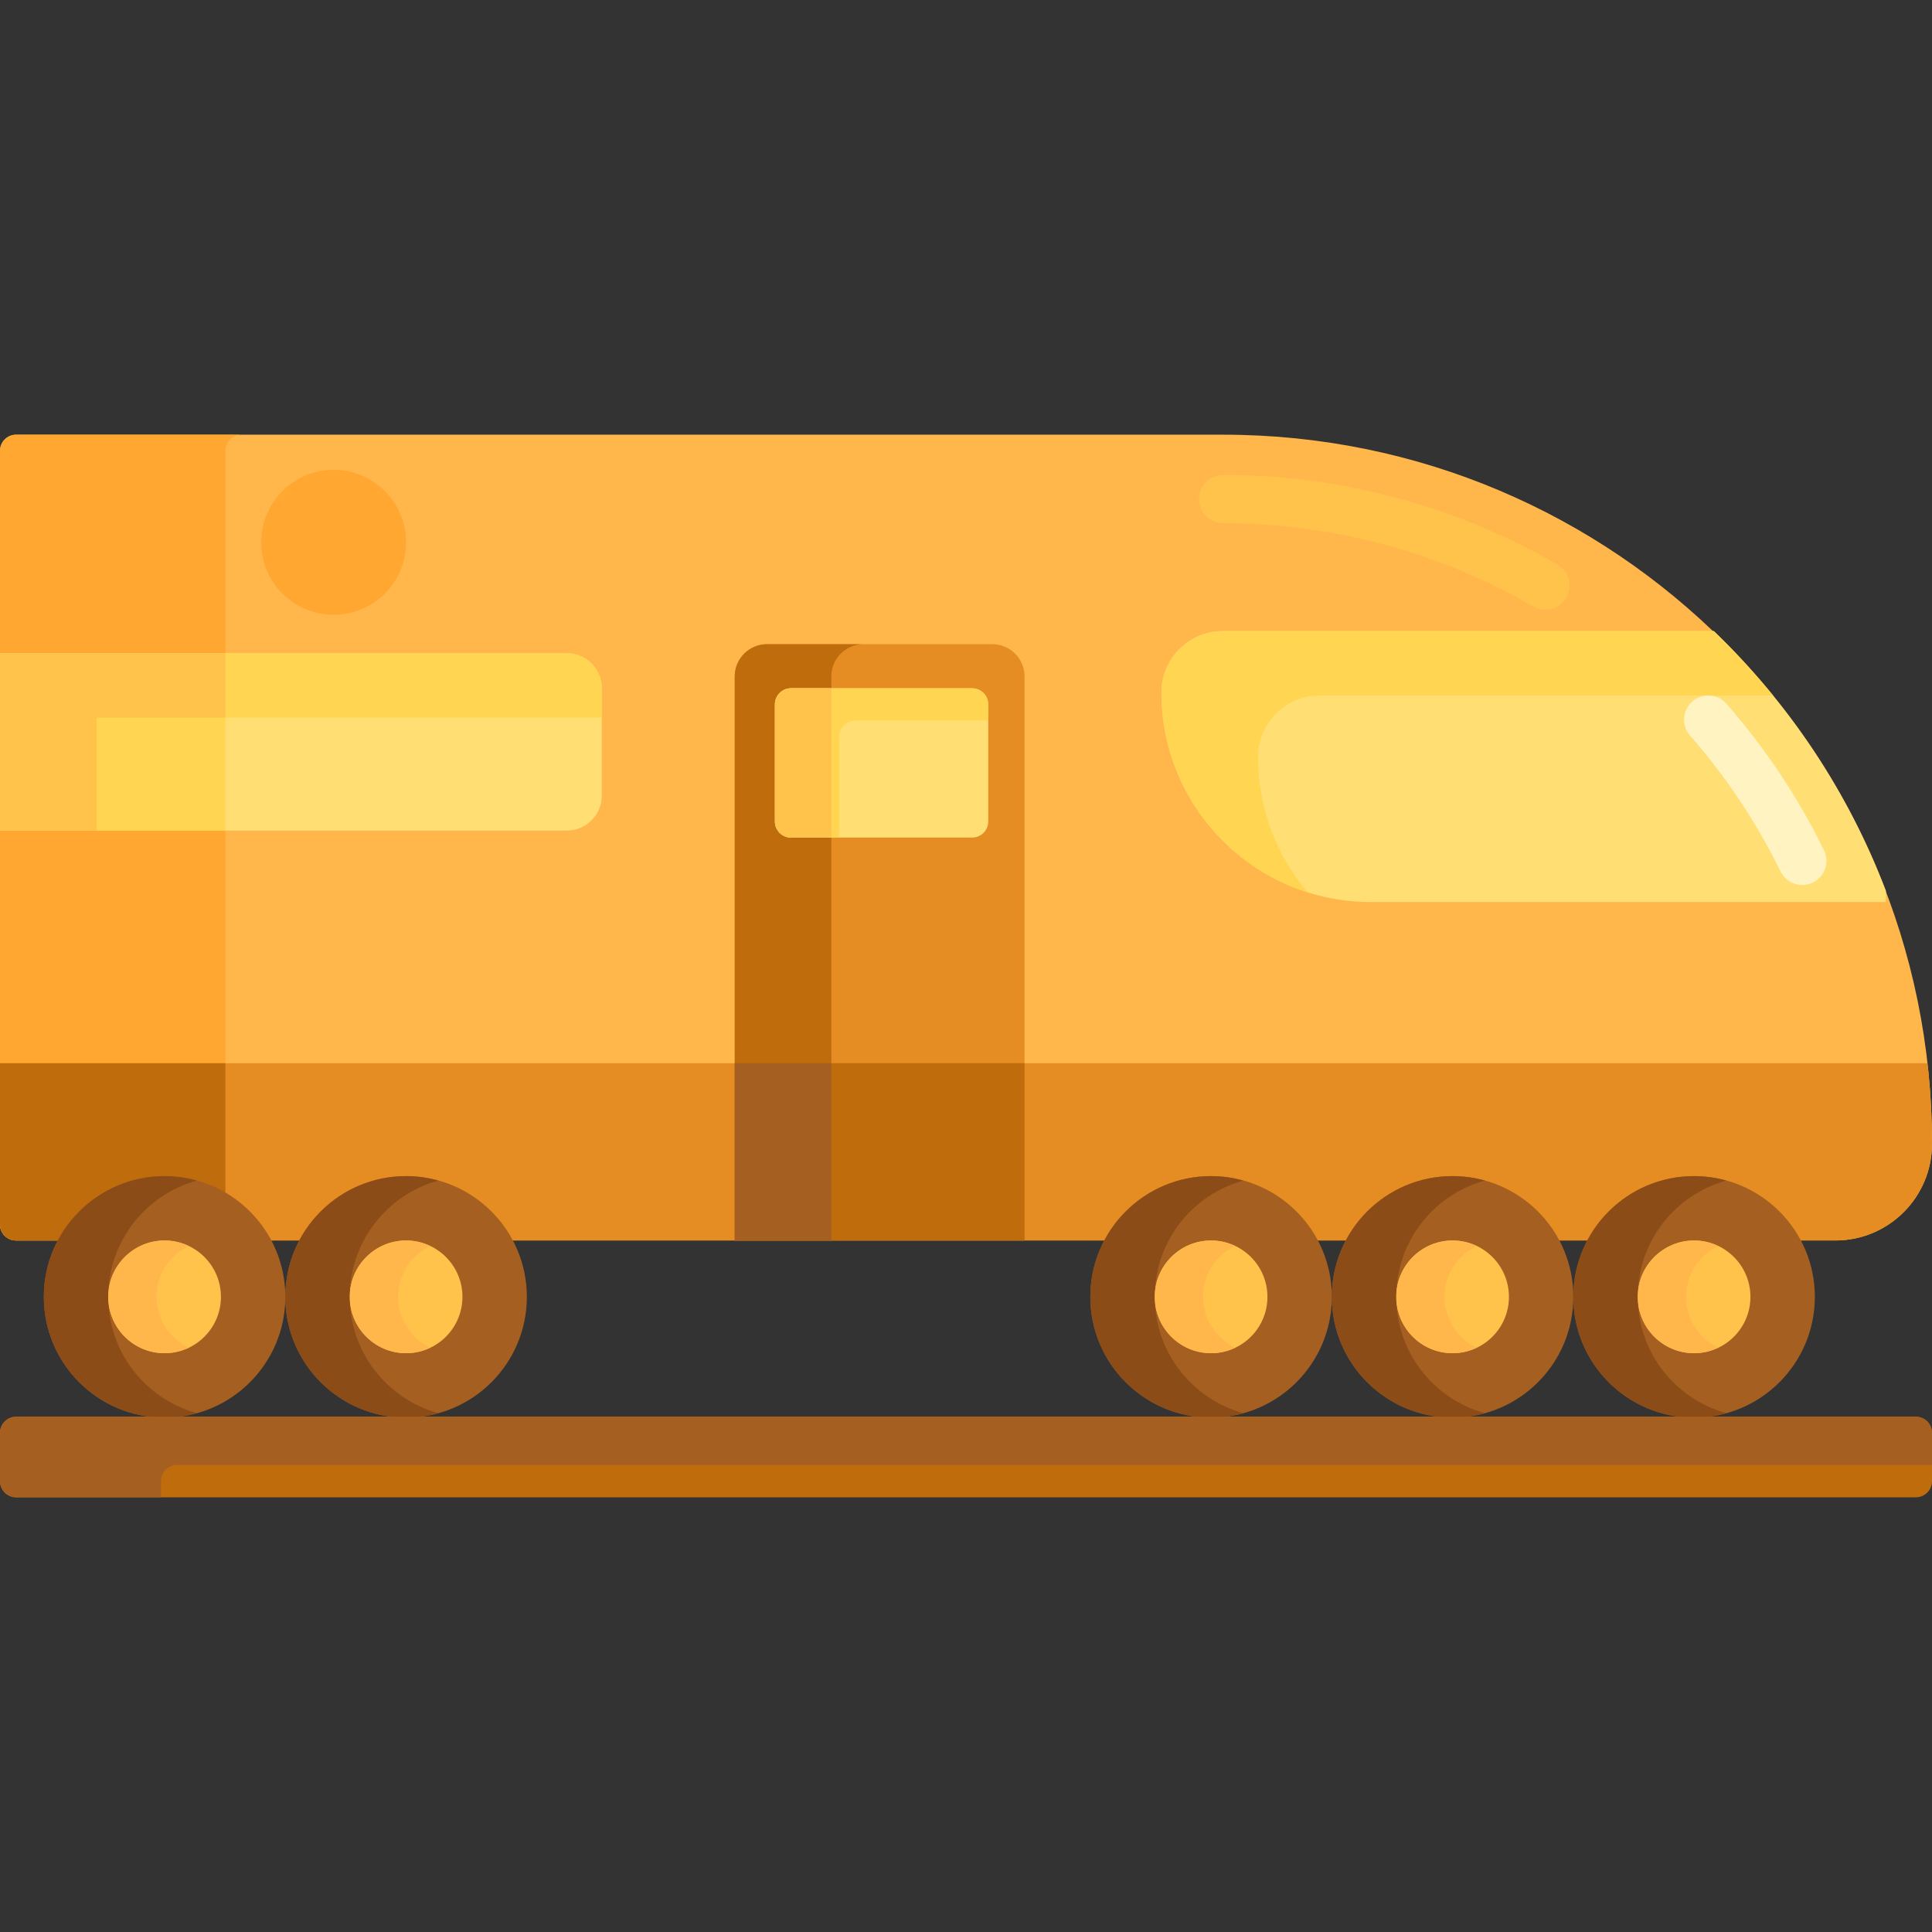 <svg height="480pt" viewBox="0 -108 480 480" width="480pt" xmlns="http://www.w3.org/2000/svg"><rect x="0" y="-108" width="480" height="480" fill="#333333" stroke="none"/><path d="m455.988 200.191h-451.984c-2.211 0-4.004-1.793-4.004-4.004v-192.184c0-2.211 1.793-4.004 4.004-4.004h299.91c97.25 0 176.086 78.836 176.086 176.086v.094c0 13.262-10.75 24.012-24.012 24.012zm0 0" fill="#ffb74b"/><path d="m425.797 48.797h-122c-8.418 0-15.242 6.828-15.242 15.254v.008c0 28.746 23.285 52.051 52 52.051h128v-2.773c-9.355-24.641-24.098-46.621-42.758-64.539zm0 0" fill="#ffdf74"/><path d="m312.559 80.059v-.008c0-8.426 6.824-15.254 15.238-15.254h112.719c-4.582-5.629-9.488-10.98-14.719-16h-122c-8.414 0-15.238 6.828-15.238 15.254v.008c0 23.285 15.27 42.988 36.336 49.641-7.691-9.07-12.336-20.809-12.336-33.641zm0 0" fill="#ffd551"/><path d="m447.77 111.871c-2.219 0-4.348-1.234-5.391-3.359-5.961-12.164-13.523-23.523-22.484-33.762-2.18-2.492-1.926-6.285.566-8.465 2.492-2.184 6.285-1.934 8.469.562 9.648 11.035 17.801 23.273 24.223 36.379 1.461 2.977.23 6.57-2.746 8.031-.852.418-1.75.613-2.637.613zm0 0" fill="#fff4c1"/><path d="m383.957 43.484c-1.023 0-2.059-.262-3.004-.809-23.332-13.527-49.973-20.676-77.039-20.676-3.312 0-6-2.688-6-6s2.688-6 6-6c29.18 0 57.895 7.707 83.055 22.293 2.867 1.66 3.844 5.332 2.18 8.199-1.109 1.918-3.121 2.992-5.191 2.992zm0 0" fill="#ffc34c"/><path d="m56 196.188v-192.184c0-2.211 1.793-4.004 4.004-4.004h-56c-2.211 0-4.004 1.793-4.004 4.004v192.184c0 2.211 1.793 4.004 4.004 4.004h56c-2.211 0-4.004-1.793-4.004-4.004zm0 0" fill="#ffa730"/><path d="m480 176.164c0-6.77-.395-13.445-1.137-20.016h-478.863v40.043c0 2.207 1.789 4 4 4h452c13.254 0 24-10.758 24-24.027zm0 0" fill="#e58d23"/><path d="m254.543 200.191h-72v-140.137c0-4.422 3.586-8.004 8.004-8.004h55.992c4.422 0 8.004 3.582 8.004 8.004zm0 0" fill="#e58d23"/><path d="m140.852 98.344h-140.852v-44.043h140.852c4.777 0 8.648 3.875 8.648 8.652v26.742c0 4.773-3.871 8.648-8.648 8.648zm0 0" fill="#ffdf74"/><path d="m182.543 156.148h72v44.043h-72zm0 0" fill="#bf6c0d"/><path d="m0 54.301h56v44.043h-56zm0 0" fill="#ffd551"/><path d="m4.004 200.191h56c-2.211 0-4.004-1.793-4.004-4.004v-40.039h-56v40.039c0 2.211 1.793 4.004 4.004 4.004zm0 0" fill="#bf6c0d"/><path d="m70.891 214.199c0 16.57-13.434 30-30 30-16.57 0-30-13.43-30-30 0-16.566 13.43-30 30-30 16.566 0 30 13.434 30 30zm0 0" fill="#a56021"/><path d="m54.891 214.199c0 7.734-6.27 14-14 14-7.734 0-14-6.266-14-14 0-7.73 6.266-14 14-14 7.73 0 14 6.27 14 14zm0 0" fill="#ffc34c"/><path d="m130.891 214.199c0 16.57-13.434 30-30 30-16.57 0-30-13.43-30-30 0-16.566 13.43-30 30-30 16.566 0 30 13.434 30 30zm0 0" fill="#a56021"/><path d="m114.891 214.199c0 7.734-6.27 14-14 14-7.734 0-14-6.266-14-14 0-7.73 6.266-14 14-14 7.73 0 14 6.27 14 14zm0 0" fill="#ffc34c"/><path d="m390.891 214.199c0 16.57-13.434 30-30 30-16.57 0-30-13.43-30-30 0-16.566 13.43-30 30-30 16.566 0 30 13.434 30 30zm0 0" fill="#a56021"/><path d="m374.891 214.199c0 7.734-6.27 14-14 14-7.734 0-14-6.266-14-14 0-7.73 6.266-14 14-14 7.73 0 14 6.27 14 14zm0 0" fill="#ffc34c"/><path d="m450.891 214.199c0 16.57-13.434 30-30 30-16.57 0-30-13.43-30-30 0-16.566 13.43-30 30-30 16.566 0 30 13.434 30 30zm0 0" fill="#a56021"/><path d="m434.891 214.199c0 7.734-6.27 14-14 14-7.734 0-14-6.266-14-14 0-7.73 6.266-14 14-14 7.73 0 14 6.27 14 14zm0 0" fill="#ffc34c"/><path d="m330.891 214.199c0 16.57-13.434 30-30 30-16.57 0-30-13.43-30-30 0-16.566 13.43-30 30-30 16.566 0 30 13.434 30 30zm0 0" fill="#a56021"/><path d="m314.891 214.199c0 7.734-6.27 14-14 14-7.734 0-14-6.266-14-14 0-7.73 6.266-14 14-14 7.73 0 14 6.27 14 14zm0 0" fill="#ffc34c"/><path d="m475.996 264h-471.992c-2.211 0-4.004-1.793-4.004-4.004v-12.016c0-2.207 1.793-4 4.004-4h471.992c2.211 0 4.004 1.793 4.004 4v12.016c0 2.211-1.793 4.004-4.004 4.004zm0 0" fill="#bf6c0d"/><path d="m24 70.301h125.5v-7.352c0-4.777-3.871-8.648-8.648-8.648h-140.852v44.043h24zm0 0" fill="#ffd551"/><path d="m56 70.301v-16h-56v44.043h24v-28.043zm0 0" fill="#ffc34c"/><path d="m214.547 52.047h-24c-4.418 0-8.004 3.586-8.004 8.004v140.137h24v-140.137c0-4.418 3.586-8.004 8.004-8.004zm0 0" fill="#bf6c0d"/><path d="m182.543 156.148h24v44.043h-24zm0 0" fill="#a56021"/><path d="m241.527 100.094h-45c-2.211 0-4-1.789-4-4v-29.094c0-2.211 1.789-4 4-4h45c2.211 0 4 1.789 4 4v29.094c0 2.211-1.789 4-4 4zm0 0" fill="#ffdf74"/><path d="m208.527 75c0-2.207 1.789-4 4-4h33v-4c0-2.207-1.789-4-4-4h-45c-2.211 0-4 1.793-4 4v29.094c0 2.211 1.789 4 4 4h12zm0 0" fill="#ffd551"/><path d="m206.543 63h-10.016c-2.211 0-4 1.793-4 4v29.094c0 2.211 1.789 4 4 4h10.016zm0 0" fill="#ffc34c"/><path d="m26.891 214.199c0-13.793 9.32-25.383 22-28.887-2.551-.707-5.227-1.113-8-1.113-16.57 0-30 13.434-30 30 0 16.57 13.43 30 30 30 2.773 0 5.449-.406 8-1.109-12.68-3.508-22-15.098-22-28.891zm0 0" fill="#8c4c17"/><path d="m86.891 214.199c0-13.793 9.32-25.383 22-28.887-2.551-.707-5.227-1.113-8-1.113-16.57 0-30 13.434-30 30 0 16.57 13.43 30 30 30 2.773 0 5.449-.406 8-1.109-12.68-3.508-22-15.098-22-28.891zm0 0" fill="#8c4c17"/><path d="m346.891 214.199c0-13.793 9.32-25.383 22-28.887-2.551-.707-5.227-1.113-8-1.113-16.57 0-30 13.434-30 30 0 16.57 13.43 30 30 30 2.773 0 5.449-.406 8-1.109-12.68-3.508-22-15.098-22-28.891zm0 0" fill="#8c4c17"/><path d="m406.891 214.199c0-13.793 9.32-25.383 22-28.887-2.551-.707-5.227-1.113-8-1.113-16.57 0-30 13.434-30 30 0 16.57 13.43 30 30 30 2.773 0 5.449-.406 8-1.109-12.68-3.508-22-15.098-22-28.891zm0 0" fill="#8c4c17"/><path d="m286.891 214.199c0-13.793 9.32-25.383 22-28.887-2.551-.707-5.227-1.113-8-1.113-16.57 0-30 13.434-30 30 0 16.57 13.43 30 30 30 2.773 0 5.449-.406 8-1.109-12.68-3.508-22-15.098-22-28.891zm0 0" fill="#8c4c17"/><g fill="#ffb74b"><path d="m38.891 214.199c0-5.57 3.277-10.375 8-12.629-1.824-.871-3.852-1.371-6-1.371-7.719 0-14 6.281-14 14s6.281 14 14 14c2.148 0 4.176-.5 6-1.371-4.723-2.254-8-7.059-8-12.629zm0 0"/><path d="m98.891 214.199c0-5.57 3.277-10.375 8-12.629-1.824-.871-3.852-1.371-6-1.371-7.719 0-14 6.281-14 14s6.281 14 14 14c2.148 0 4.176-.5 6-1.371-4.723-2.254-8-7.059-8-12.629zm0 0"/><path d="m358.891 214.199c0-5.57 3.277-10.375 8-12.629-1.824-.871-3.852-1.371-6-1.371-7.719 0-14 6.281-14 14s6.281 14 14 14c2.148 0 4.176-.5 6-1.371-4.723-2.254-8-7.059-8-12.629zm0 0"/><path d="m418.891 214.199c0-5.57 3.277-10.375 8-12.629-1.824-.871-3.852-1.371-6-1.371-7.719 0-14 6.281-14 14s6.281 14 14 14c2.148 0 4.176-.5 6-1.371-4.723-2.254-8-7.059-8-12.629zm0 0"/><path d="m298.891 214.199c0-5.57 3.277-10.375 8-12.629-1.824-.871-3.852-1.371-6-1.371-7.719 0-14 6.281-14 14s6.281 14 14 14c2.148 0 4.176-.5 6-1.371-4.723-2.254-8-7.059-8-12.629zm0 0"/></g><path d="m100.891 26.742c0 9.941-8.059 18-18 18s-18-8.059-18-18c0-9.941 8.059-18 18-18s18 8.059 18 18zm0 0" fill="#ffa730"/><path d="m40 259.98c0-2.207 1.793-4 4.004-4h435.996v-8c0-2.207-1.793-4-4.004-4h-471.992c-2.211 0-4.004 1.793-4.004 4v12.016c0 2.211 1.793 4.004 4.004 4.004h35.996zm0 0" fill="#a56021"/></svg>
